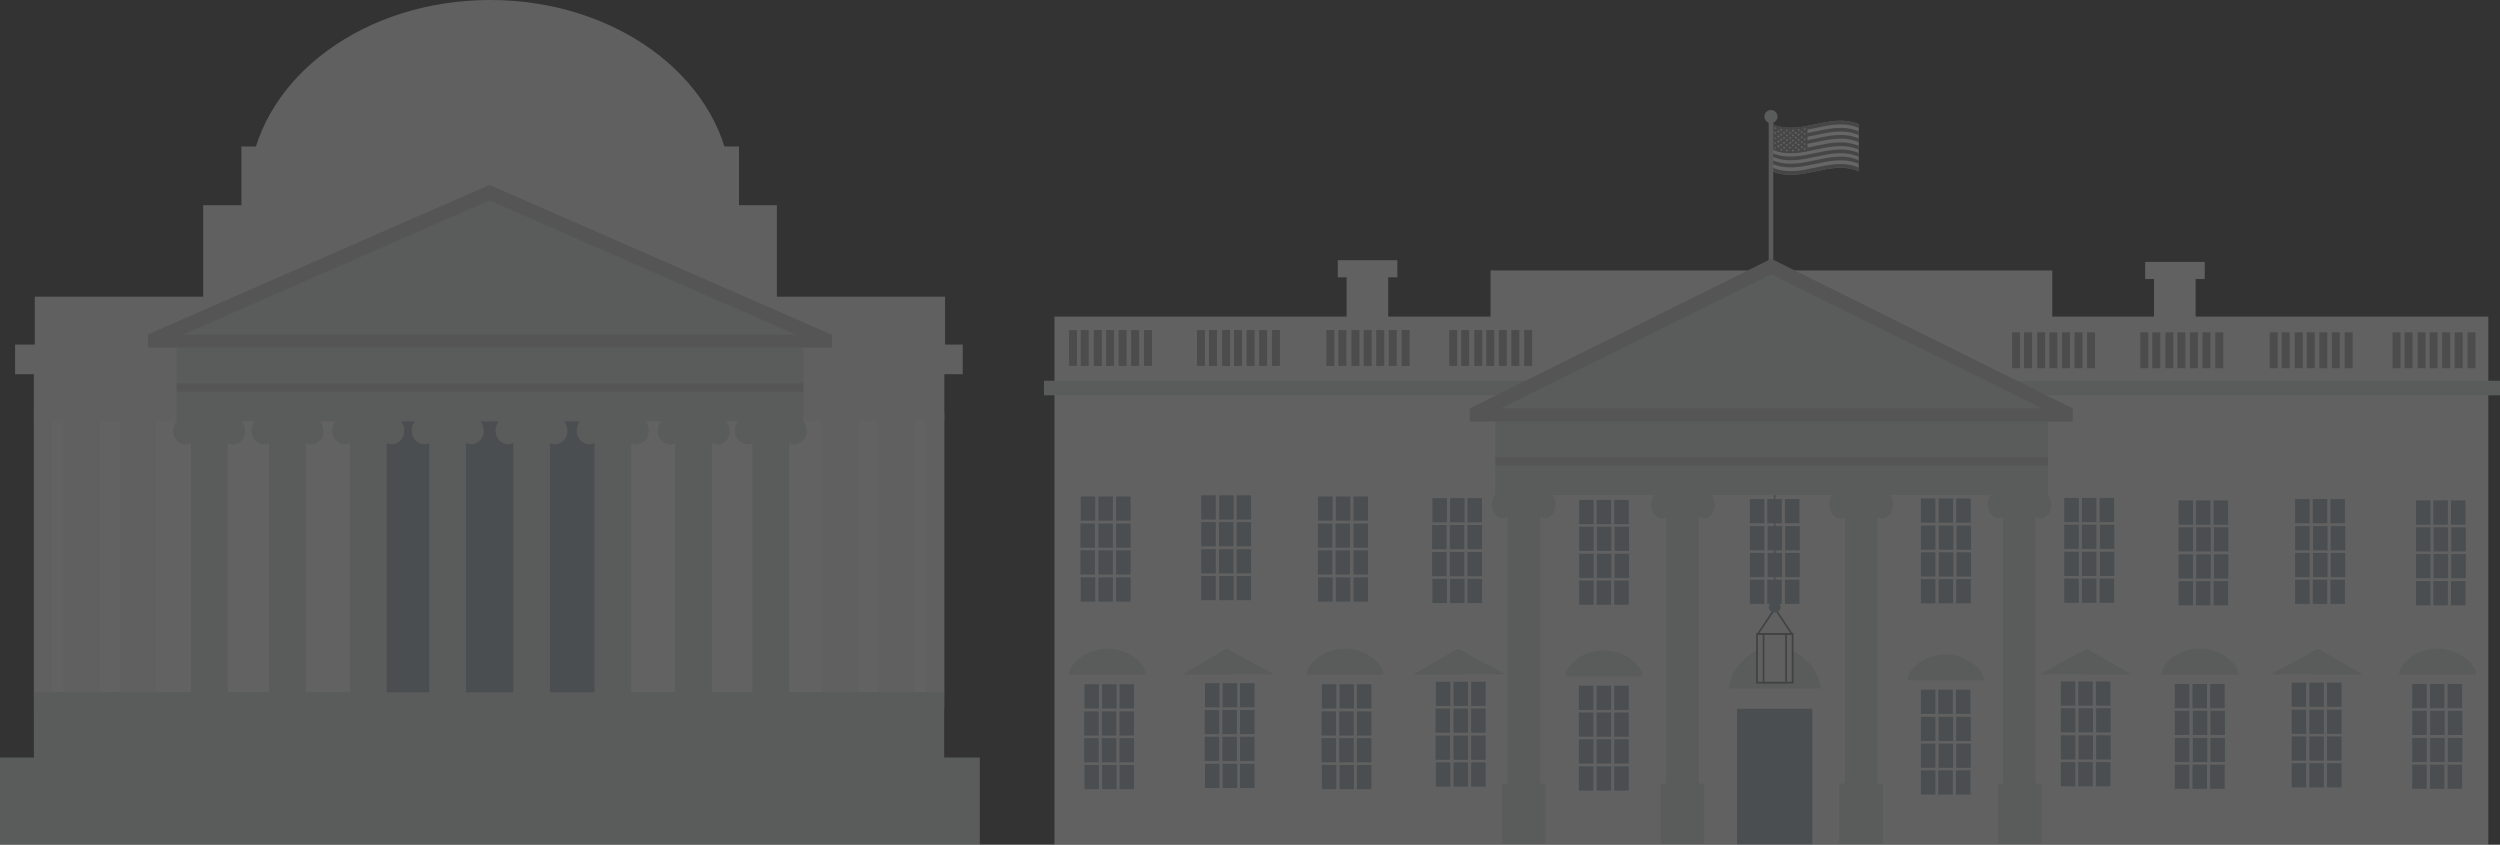 <?xml version="1.0" encoding="utf-8"?>
<!-- Generator: Adobe Illustrator 19.2.1, SVG Export Plug-In . SVG Version: 6.00 Build 0)  -->
<svg version="1.1" id="Layer_1" xmlns="http://www.w3.org/2000/svg" xmlns:xlink="http://www.w3.org/1999/xlink" x="0px" y="0px"
	 viewBox="0 0 877.2 296.4" style="enable-background:new 0 0 877.2 296.4;" xml:space="preserve">
<rect x="0" y="0" width="877.2" height="296.4" fill="#333333" stroke="none"/>
<style type="text/css">
	.st0{opacity:0.25;}
	.st1{fill:#F1F1F2;}
	.st2{fill:#8FA0AD;}
	.st3{fill:#E6E7E7;}
	.st4{fill:#D0D2D3;}
	.st5{fill:#BBBDBF;}
	.st6{fill:#EBECEC;}
	.st7{fill:#989898;}
	.st8{fill:#E6E7E7;stroke:#6D6E70;stroke-width:0.62;stroke-miterlimit:10;}
	.st9{fill:#E6E7E7;stroke:#6D6E70;stroke-width:0.58;stroke-miterlimit:10;}
	.st10{fill:#FFFFFF;}
	.st11{fill:#808080;}
</style>
<title>ART3background</title>
<g id="government_buildings" class="st0">
	<rect x="11.9" y="145" class="st1" width="319.4" height="103.8"/>
	<rect x="129.2" y="139.4" class="st2" width="85.8" height="106.6"/>
	<path class="st3" d="M172,0c-44,0-80,26.8-84.3,61.1h168.6C252,26.8,215.9,0,172,0z"/>
	<rect x="84.7" y="51.4" class="st3" width="174.6" height="21.6"/>
	<rect x="71.3" y="72" class="st3" width="201.3" height="33.2"/>
	<rect x="5.3" y="120.9" class="st3" width="332.5" height="10.4"/>
	<rect x="12.2" y="104.1" class="st3" width="319.4" height="19.6"/>
	<rect x="11.9" y="129.6" class="st3" width="319.4" height="18.2"/>
	<polygon class="st4" points="172,69 289.2,121 54.8,121 	"/>
	<rect x="67" y="126.5" class="st4" width="12.9" height="117.4"/>
	<rect x="94.4" y="126.5" class="st4" width="12.9" height="117.4"/>
	<rect x="122.8" y="126.5" class="st4" width="12.9" height="117.4"/>
	<rect x="150.6" y="126.5" class="st4" width="12.9" height="117.4"/>
	<rect x="180.1" y="126.5" class="st4" width="12.9" height="117.4"/>
	<rect x="208.6" y="126.5" class="st4" width="12.9" height="117.4"/>
	<rect x="236.9" y="126.5" class="st4" width="12.9" height="117.4"/>
	<rect x="264" y="126.5" class="st4" width="12.9" height="117.4"/>
	<path class="st4" d="M83.5,146.8v-0.4h-0.9c-0.6-0.1-1.2-0.1-1.8,0H66c-0.6-0.1-1.2-0.1-1.8,0h-0.9v0.3c-1.6,0.9-2.6,2.6-2.5,4.4
		c-0.2,2.5,1.8,4.7,4.3,4.9c0,0,0,0,0,0c2.3-0.1,4.1-1.9,4.3-4.1h8c0.2,2.3,2,4,4.3,4.1c2.5-0.2,4.5-2.3,4.3-4.9
		C86,149.3,85.1,147.7,83.5,146.8z"/>
	<path class="st4" d="M111,146.8v-0.4h-1c-0.6-0.1-1.2-0.1-1.8,0H93.5c-0.6-0.1-1.2-0.1-1.8,0h-0.9v0.3c-1.6,0.9-2.6,2.6-2.5,4.4
		c-0.2,2.5,1.8,4.7,4.3,4.9c0,0,0,0,0,0l0,0c2.3-0.1,4.1-1.9,4.3-4.1h8c0.2,2.3,2,4,4.3,4.1c2.5-0.1,4.5-2.3,4.3-4.8
		C113.5,149.4,112.6,147.7,111,146.8z"/>
	<path class="st4" d="M139.3,146.8v-0.4h-0.9c-0.6-0.1-1.2-0.1-1.8,0h-14.8c-0.6-0.1-1.2-0.1-1.8,0h-0.9v0.3
		c-1.6,0.9-2.6,2.6-2.5,4.4c-0.1,2.5,1.8,4.7,4.3,4.8c2.3-0.1,4.1-1.9,4.3-4.1h8c0.2,2.3,2,4,4.3,4.1c2.5-0.1,4.5-2.3,4.3-4.8
		C141.9,149.3,140.9,147.6,139.3,146.8z"/>
	<path class="st4" d="M167.2,146.8v-0.4h-0.9c-0.6-0.1-1.2-0.1-1.8,0h-14.8c-0.6-0.1-1.2-0.1-1.8,0H147v0.3
		c-1.6,0.9-2.6,2.6-2.5,4.4c-0.1,2.5,1.8,4.7,4.3,4.8c2.3-0.1,4.1-1.9,4.3-4.1h8c0.2,2.3,2,4,4.3,4.1c2.5-0.1,4.5-2.3,4.3-4.8
		C169.7,149.3,168.8,147.6,167.2,146.8z"/>
	<path class="st4" d="M196.6,146.8v-0.4h-0.9c-0.6-0.1-1.2-0.1-1.8,0h-14.8c-0.6-0.1-1.2-0.1-1.8,0h-0.9v0.3
		c-1.6,0.9-2.6,2.6-2.5,4.4c-0.1,2.5,1.8,4.7,4.3,4.8c2.3-0.1,4.1-1.9,4.3-4.1h8c0.2,2.3,2,4,4.3,4.1c2.5-0.1,4.5-2.3,4.3-4.8
		C199.1,149.3,198.2,147.7,196.6,146.8z"/>
	<path class="st4" d="M225.1,146.8v-0.4h-0.9c-0.6-0.1-1.2-0.1-1.8,0h-14.8c-0.6-0.1-1.2-0.1-1.8,0h-0.9v0.3
		c-1.6,0.9-2.6,2.6-2.5,4.4c-0.1,2.5,1.8,4.7,4.3,4.8c2.3-0.1,4.1-1.9,4.3-4.1h8c0.2,2.3,2,4.1,4.3,4.2c2.5-0.1,4.5-2.3,4.3-4.8
		C227.7,149.4,226.7,147.7,225.1,146.8z"/>
	<path class="st4" d="M253.5,146.8v-0.4h-0.9c-0.6-0.1-1.2-0.1-1.8,0H236c-0.6-0.1-1.2-0.1-1.8,0h-0.9v0.3c-1.6,0.9-2.6,2.6-2.5,4.4
		c-0.2,2.5,1.8,4.7,4.3,4.9c2.3-0.1,4.1-1.9,4.3-4.1h8c0.2,2.3,2,4,4.3,4.1c2.5-0.1,4.5-2.3,4.3-4.8
		C256,149.4,255.1,147.7,253.5,146.8z"/>
	<path class="st4" d="M280.6,146.8v-0.4h-0.9c-0.6-0.1-1.2-0.1-1.8,0h-14.8c-0.6-0.1-1.2-0.1-1.8,0h-0.9v0.3
		c-1.6,0.9-2.6,2.6-2.5,4.4c-0.1,2.5,1.8,4.7,4.3,4.8c2.3-0.1,4.1-1.9,4.3-4.1h8c0.2,2.3,2,4,4.3,4.1c2.5-0.1,4.5-2.3,4.3-4.8
		C283.1,149.3,282.2,147.7,280.6,146.8z"/>
	<rect x="62" y="120.6" class="st4" width="219.9" height="27.2"/>
	<rect x="41.9" y="126.5" class="st3" width="12.9" height="117.4"/>
	<rect x="22.2" y="126.5" class="st3" width="12.9" height="117.4"/>
	<rect x="11.9" y="126.5" class="st3" width="6.4" height="117.4"/>
	<rect x="288.4" y="126.5" class="st3" width="12.9" height="117.4"/>
	<rect x="308" y="126.5" class="st3" width="12.9" height="117.4"/>
	<rect x="324.8" y="126.5" class="st3" width="6.5" height="117.4"/>
	<rect x="11.9" y="242.9" class="st4" width="319.4" height="24"/>
	<rect y="265.8" class="st4" width="343.8" height="30.6"/>
	<rect x="62" y="134.5" class="st5" width="219.9" height="2.9"/>
	<rect x="47.5" y="90.9" transform="matrix(0.916 -0.401 0.401 0.916 -27.948 53.071)" class="st5" width="131" height="5"/>
	<rect x="228.4" y="28" transform="matrix(0.401 -0.916 0.916 0.401 52.793 267.571)" class="st5" width="5" height="131"/>
	<rect x="51.9" y="117.4" class="st5" width="240" height="4.6"/>
	<rect x="523" y="94.9" class="st6" width="197.1" height="30.3"/>
	<rect x="755.8" y="96.1" class="st6" width="14.6" height="25"/>
	<rect x="752.7" y="91.9" class="st6" width="20.9" height="6"/>
	<rect x="472.5" y="95.5" class="st6" width="14.6" height="25"/>
	<rect x="469.4" y="91.3" class="st6" width="20.9" height="6"/>
	<rect x="370" y="111.1" class="st6" width="503.1" height="185.3"/>
	<rect x="529" y="171.5" class="st4" width="11.4" height="119.2"/>
	<rect x="584.7" y="171.5" class="st4" width="11.4" height="119.2"/>
	<rect x="647.4" y="171.5" class="st4" width="11.4" height="119.2"/>
	<rect x="702.8" y="171.5" class="st4" width="11.4" height="119.2"/>
	<path class="st4" d="M543.6,172.7v-0.3h-0.8c-0.5-0.1-1-0.1-1.6,0h-13.1c-0.5-0.1-1-0.1-1.6,0h-0.8v0.3c-1.5,1-2.3,2.6-2.2,4.4
		c0,2.7,1.7,4.8,3.8,4.8c1.9,0,3.5-1.8,3.8-4.1h7.1c0.3,2.3,1.8,4.1,3.8,4.1c2.1,0,3.8-2.2,3.8-4.8
		C545.9,175.4,545.1,173.7,543.6,172.7z"/>
	<path class="st4" d="M599.3,172.7v-0.3h-0.8c-0.5-0.1-1-0.1-1.5,0h-13.1c-0.5-0.1-1-0.1-1.5,0h-0.8v0.3c-1.5,1-2.3,2.6-2.2,4.4
		c0,2.7,1.7,4.8,3.8,4.8c1.9,0,3.5-1.8,3.8-4.1h7.1c0.3,2.3,1.9,4.1,3.8,4.1c2.1,0,3.8-2.2,3.8-4.8
		C601.6,175.4,600.8,173.7,599.3,172.7z"/>
	<path class="st4" d="M662,172.7v-0.3h-0.8c-0.5-0.1-1-0.1-1.6,0h-13.1c-0.5-0.1-1-0.1-1.6,0h-0.8v0.3c-1.5,1-2.3,2.6-2.2,4.4
		c0,2.7,1.7,4.8,3.8,4.8c1.9,0,3.5-1.8,3.8-4.1h7.1c0.3,2.3,1.8,4.1,3.8,4.1c2.1,0,3.8-2.2,3.8-4.8
		C664.3,175.4,663.5,173.7,662,172.7z"/>
	<path class="st4" d="M717.4,172.7v-0.3h-0.8c-0.5-0.1-1-0.1-1.5,0h-13.1c-0.5-0.1-1-0.1-1.5,0h-0.8v0.3c-1.5,1-2.3,2.6-2.2,4.4
		c0,2.7,1.7,4.8,3.8,4.8c1.9,0,3.5-1.8,3.8-4.1h7.1c0.3,2.3,1.8,4.1,3.8,4.1c2.1,0,3.8-2.2,3.8-4.8
		C719.7,175.4,718.9,173.7,717.4,172.7z"/>
	<rect x="527" y="274.9" class="st4" width="15.3" height="21.5"/>
	<rect x="582.7" y="274.9" class="st4" width="15.3" height="21.5"/>
	<rect x="645.4" y="274.9" class="st4" width="15.3" height="21.5"/>
	<rect x="701.1" y="274.9" class="st4" width="15.3" height="21.5"/>
	<rect x="375.1" y="115.8" class="st7" width="2.8" height="12.6"/>
	<rect x="379.2" y="115.8" class="st7" width="2.8" height="12.6"/>
	<rect x="383.8" y="115.8" class="st7" width="2.8" height="12.6"/>
	<rect x="388.1" y="115.8" class="st7" width="2.8" height="12.6"/>
	<rect x="392.5" y="115.8" class="st7" width="2.8" height="12.6"/>
	<rect x="396.9" y="115.8" class="st7" width="2.8" height="12.6"/>
	<rect x="401.4" y="115.8" class="st7" width="2.8" height="12.6"/>
	<rect x="420" y="115.8" class="st7" width="2.8" height="12.6"/>
	<rect x="424.2" y="115.8" class="st7" width="2.8" height="12.6"/>
	<rect x="428.8" y="115.8" class="st7" width="2.8" height="12.6"/>
	<rect x="433" y="115.8" class="st7" width="2.8" height="12.6"/>
	<rect x="437.4" y="115.8" class="st7" width="2.8" height="12.6"/>
	<rect x="441.8" y="115.8" class="st7" width="2.8" height="12.6"/>
	<rect x="446.3" y="115.8" class="st7" width="2.8" height="12.6"/>
	<rect x="465.4" y="115.8" class="st7" width="2.8" height="12.6"/>
	<rect x="469.6" y="115.8" class="st7" width="2.8" height="12.6"/>
	<rect x="474.2" y="115.8" class="st7" width="2.8" height="12.6"/>
	<rect x="478.5" y="115.8" class="st7" width="2.8" height="12.6"/>
	<rect x="482.9" y="115.8" class="st7" width="2.8" height="12.6"/>
	<rect x="487.3" y="115.8" class="st7" width="2.8" height="12.6"/>
	<rect x="491.8" y="115.8" class="st7" width="2.8" height="12.6"/>
	<rect x="508.5" y="115.8" class="st7" width="2.8" height="12.6"/>
	<rect x="512.7" y="115.8" class="st7" width="2.8" height="12.6"/>
	<rect x="517.3" y="115.8" class="st7" width="2.8" height="12.6"/>
	<rect x="521.5" y="115.8" class="st7" width="2.8" height="12.6"/>
	<rect x="525.9" y="115.8" class="st7" width="2.8" height="12.6"/>
	<rect x="530.3" y="115.8" class="st7" width="2.8" height="12.6"/>
	<rect x="534.8" y="115.8" class="st7" width="2.8" height="12.6"/>
	<rect x="706" y="116.6" class="st7" width="2.8" height="12.6"/>
	<rect x="710.2" y="116.6" class="st7" width="2.8" height="12.6"/>
	<rect x="714.8" y="116.6" class="st7" width="2.8" height="12.6"/>
	<rect x="719.1" y="116.6" class="st7" width="2.8" height="12.6"/>
	<rect x="723.5" y="116.6" class="st7" width="2.8" height="12.6"/>
	<rect x="727.9" y="116.6" class="st7" width="2.8" height="12.6"/>
	<rect x="732.3" y="116.6" class="st7" width="2.8" height="12.6"/>
	<rect x="751" y="116.6" class="st7" width="2.8" height="12.6"/>
	<rect x="755.2" y="116.6" class="st7" width="2.8" height="12.6"/>
	<rect x="759.8" y="116.6" class="st7" width="2.8" height="12.6"/>
	<rect x="764" y="116.6" class="st7" width="2.8" height="12.6"/>
	<rect x="768.4" y="116.6" class="st7" width="2.8" height="12.6"/>
	<rect x="772.8" y="116.6" class="st7" width="2.8" height="12.6"/>
	<rect x="777.3" y="116.6" class="st7" width="2.8" height="12.6"/>
	<rect x="796.4" y="116.6" class="st7" width="2.8" height="12.6"/>
	<rect x="800.6" y="116.6" class="st7" width="2.8" height="12.6"/>
	<rect x="805.2" y="116.6" class="st7" width="2.8" height="12.6"/>
	<rect x="809.4" y="116.6" class="st7" width="2.8" height="12.6"/>
	<rect x="813.8" y="116.6" class="st7" width="2.8" height="12.6"/>
	<rect x="818.2" y="116.6" class="st7" width="2.8" height="12.6"/>
	<rect x="822.7" y="116.6" class="st7" width="2.8" height="12.6"/>
	<rect x="839.5" y="116.6" class="st7" width="2.8" height="12.6"/>
	<rect x="843.7" y="116.6" class="st7" width="2.8" height="12.6"/>
	<rect x="848.3" y="116.6" class="st7" width="2.8" height="12.6"/>
	<rect x="852.5" y="116.6" class="st7" width="2.8" height="12.6"/>
	<rect x="856.9" y="116.6" class="st7" width="2.8" height="12.6"/>
	<rect x="861.3" y="116.6" class="st7" width="2.8" height="12.6"/>
	<rect x="865.8" y="116.6" class="st7" width="2.8" height="12.6"/>
	<rect x="609.5" y="248.7" class="st2" width="26.4" height="47.7"/>
	<path class="st4" d="M622.7,226.8c-8.9,0-16,8.7-16,14.8h32.1C638.8,235.5,631.5,226.8,622.7,226.8z"/>
	<rect x="686.4" y="174.9" class="st2" width="5.1" height="8.5"/>
	<rect x="680.2" y="174.9" class="st2" width="5.1" height="8.5"/>
	<rect x="674" y="174.9" class="st2" width="5.1" height="8.5"/>
	<rect x="686.5" y="184.4" class="st2" width="5.1" height="8.5"/>
	<rect x="680.3" y="184.4" class="st2" width="5.1" height="8.5"/>
	<rect x="674" y="184.4" class="st2" width="5.1" height="8.5"/>
	<rect x="686.5" y="193.8" class="st2" width="5.1" height="8.5"/>
	<rect x="680.3" y="193.8" class="st2" width="5.1" height="8.5"/>
	<rect x="674" y="193.8" class="st2" width="5.1" height="8.5"/>
	<rect x="686.4" y="203.2" class="st2" width="5.1" height="8.5"/>
	<rect x="680.2" y="203.2" class="st2" width="5.1" height="8.5"/>
	<rect x="674" y="203.2" class="st2" width="5.1" height="8.5"/>
	<rect x="626.3" y="175.1" class="st2" width="5.1" height="8.5"/>
	<rect x="620.1" y="175.1" class="st2" width="5.1" height="8.5"/>
	<rect x="614" y="175.1" class="st2" width="5.1" height="8.5"/>
	<rect x="626.4" y="184.6" class="st2" width="5.1" height="8.5"/>
	<rect x="620.2" y="184.6" class="st2" width="5.1" height="8.5"/>
	<rect x="614" y="184.6" class="st2" width="5.1" height="8.5"/>
	<rect x="626.4" y="194" class="st2" width="5.1" height="8.5"/>
	<rect x="620.2" y="194" class="st2" width="5.1" height="8.5"/>
	<rect x="614" y="194" class="st2" width="5.1" height="8.5"/>
	<rect x="626.3" y="203.4" class="st2" width="5.1" height="8.5"/>
	<rect x="620.1" y="203.4" class="st2" width="5.1" height="8.5"/>
	<rect x="614" y="203.4" class="st2" width="5.1" height="8.5"/>
	<rect x="566.4" y="175.4" class="st2" width="5.1" height="8.5"/>
	<rect x="560.2" y="175.4" class="st2" width="5.1" height="8.5"/>
	<rect x="554.1" y="175.4" class="st2" width="5.1" height="8.5"/>
	<rect x="566.5" y="184.8" class="st2" width="5.1" height="8.5"/>
	<rect x="560.3" y="184.8" class="st2" width="5.1" height="8.5"/>
	<rect x="554.1" y="184.8" class="st2" width="5.1" height="8.5"/>
	<rect x="566.5" y="194.3" class="st2" width="5.1" height="8.5"/>
	<rect x="560.3" y="194.3" class="st2" width="5.1" height="8.5"/>
	<rect x="554.1" y="194.3" class="st2" width="5.1" height="8.5"/>
	<rect x="566.4" y="203.7" class="st2" width="5.1" height="8.5"/>
	<rect x="560.2" y="203.7" class="st2" width="5.1" height="8.5"/>
	<rect x="554.1" y="203.7" class="st2" width="5.1" height="8.5"/>
	<rect x="566.4" y="240.6" class="st2" width="5.1" height="8.5"/>
	<rect x="560.2" y="240.6" class="st2" width="5.1" height="8.5"/>
	<rect x="554" y="240.6" class="st2" width="5.1" height="8.5"/>
	<rect x="566.4" y="250" class="st2" width="5.1" height="8.5"/>
	<rect x="560.2" y="250" class="st2" width="5.1" height="8.5"/>
	<rect x="554" y="250" class="st2" width="5.1" height="8.5"/>
	<rect x="566.4" y="259.4" class="st2" width="5.1" height="8.5"/>
	<rect x="560.2" y="259.4" class="st2" width="5.1" height="8.5"/>
	<rect x="554" y="259.4" class="st2" width="5.1" height="8.5"/>
	<rect x="566.4" y="268.9" class="st2" width="5.1" height="8.5"/>
	<rect x="560.2" y="268.9" class="st2" width="5.1" height="8.5"/>
	<rect x="554" y="268.9" class="st2" width="5.1" height="8.5"/>
	<rect x="686.3" y="242" class="st2" width="5.1" height="8.5"/>
	<rect x="680.1" y="242" class="st2" width="5.1" height="8.5"/>
	<rect x="674" y="242" class="st2" width="5.1" height="8.5"/>
	<rect x="686.4" y="251.5" class="st2" width="5.1" height="8.5"/>
	<rect x="680.2" y="251.5" class="st2" width="5.1" height="8.5"/>
	<rect x="674" y="251.5" class="st2" width="5.1" height="8.5"/>
	<rect x="686.4" y="260.9" class="st2" width="5.1" height="8.5"/>
	<rect x="680.2" y="260.9" class="st2" width="5.1" height="8.5"/>
	<rect x="674" y="260.9" class="st2" width="5.1" height="8.5"/>
	<rect x="686.3" y="270.3" class="st2" width="5.1" height="8.5"/>
	<rect x="680.1" y="270.3" class="st2" width="5.1" height="8.5"/>
	<rect x="674" y="270.3" class="st2" width="5.1" height="8.5"/>
	<rect x="616.5" y="222.4" class="st8" width="12.5" height="17.1"/>
	<rect x="618.8" y="222.4" class="st9" width="7.9" height="17.1"/>
	<polygon class="st9" points="628.7,222.4 616.8,222.4 622.8,213.5 	"/>
	<ellipse class="st2" cx="622.7" cy="213.1" rx="2.1" ry="1.8"/>
	<rect x="622.4" y="171.5" class="st2" width="0.6" height="39.8"/>
	<path class="st10" d="M652.2,60.1c-10.1-4.3-20.2,4.3-30.3,0V43.6c10.1,4.3,20.2-4.3,30.3,0V60.1L652.2,60.1L652.2,60.1z"/>
	<path class="st11" d="M652.2,44.9c-10.1-4.3-20.2,4.3-30.3,0v-1.3c10.1,4.3,20.2-4.3,30.3,0C652.2,43.6,652.2,44.9,652.2,44.9z"/>
	<path class="st11" d="M652.2,47.4c-10.1-4.3-20.2,4.3-30.3,0v-1.3c10.1,4.3,20.2-4.3,30.3,0V47.4z"/>
	<path class="st11" d="M652.2,49.9c-10.1-4.3-20.2,4.3-30.3,0v-1.3c10.1,4.3,20.2-4.3,30.3,0V49.9z"/>
	<path class="st11" d="M652.2,52.5c-10.1-4.3-20.2,4.3-30.3,0v-1.3c10.1,4.3,20.2-4.3,30.3,0V52.5z"/>
	<path class="st11" d="M652.2,55c-10.1-4.3-20.2,4.3-30.3,0v-1.3c10.1,4.3,20.2-4.3,30.3,0V55z"/>
	<path class="st11" d="M652.2,57.5c-10.1-4.3-20.2,4.3-30.3,0v-1.3c10.1,4.3,20.2-4.3,30.3,0V57.5z"/>
	<path class="st11" d="M652.2,60.1c-10.1-4.3-20.2,4.3-30.3,0v-1.3c10.1,4.3,20.2-4.3,30.3,0C652.2,58.8,652.2,60.1,652.2,60.1z"/>
	<path class="st11" d="M621.9,43.6c4.1,1.7,8.2,1.4,12.3,0.6V53c-4.1,0.8-8.2,1.2-12.3-0.6V43.6z"/>
	<path class="st10" d="M628.6,50l-0.3,0.2l0.1,0.3l-0.3-0.2l-0.3,0.2l0.1-0.4l-0.3-0.2h0.4l0.1-0.3l0.1,0.3H628.6z"/>
	<path class="st10" d="M627.5,50.8l-0.3,0.2l0.1,0.3l-0.3-0.2l-0.3,0.2c0-0.1,0.1-0.2,0.1-0.3l-0.3-0.3h0.4l0.1-0.3l0.1,0.3
		L627.5,50.8z"/>
	<path class="st10" d="M629.6,50.8l-0.3,0.3l0.1,0.3l-0.3-0.2l-0.3,0.2c0-0.1,0.1-0.2,0.1-0.4l-0.3-0.2h0.4c0-0.1,0.1-0.2,0.1-0.3
		l0.1,0.3L629.6,50.8z"/>
	<path class="st10" d="M629.6,49.1l-0.3,0.3l0.1,0.3l-0.3-0.2l-0.3,0.2c0-0.1,0.1-0.2,0.1-0.4l-0.3-0.2h0.4l0.1-0.3l0.1,0.3
		L629.6,49.1z"/>
	<path class="st10" d="M628.6,48.3l-0.3,0.2l0.1,0.3l-0.3-0.2l-0.3,0.2l0.1-0.4l-0.3-0.2h0.4l0.1-0.3l0.1,0.3
		C628.2,48.3,628.6,48.3,628.6,48.3z"/>
	<path class="st10" d="M631.6,48.9l-0.3,0.3l0.1,0.3l-0.3-0.2l-0.3,0.2c0-0.1,0.1-0.3,0.1-0.4l-0.3-0.2h0.4l0.1-0.3l0.1,0.4
		L631.6,48.9z"/>
	<path class="st10" d="M630.6,48.1l-0.3,0.3l0.1,0.3l-0.3-0.2l-0.3,0.2c0-0.1,0.1-0.2,0.1-0.4l-0.3-0.2h0.4l0.1-0.3l0.1,0.3
		L630.6,48.1z"/>
	<path class="st10" d="M630.6,46.4l-0.3,0.3l0.1,0.4l-0.3-0.2l-0.3,0.2c0-0.1,0.1-0.3,0.1-0.4l-0.3-0.2h0.4l0.1-0.3l0.1,0.3
		L630.6,46.4z"/>
	<path class="st10" d="M629.6,47.3l-0.3,0.3l0.1,0.3l-0.3-0.2l-0.3,0.2c0-0.1,0.1-0.2,0.1-0.4l-0.3-0.2h0.4c0-0.1,0.1-0.2,0.1-0.3
		l0.1,0.3L629.6,47.3z"/>
	<path class="st10" d="M629.6,45.6l-0.3,0.3l0.1,0.3l-0.3-0.2l-0.3,0.2c0-0.1,0.1-0.2,0.1-0.4l-0.3-0.2h0.4l0.1-0.3l0.1,0.3
		L629.6,45.6z"/>
	<path class="st10" d="M628.6,46.5l-0.3,0.2l0.1,0.3l-0.3-0.2l-0.3,0.2l0.1-0.4l-0.3-0.2h0.4l0.1-0.3l0.1,0.3
		C628.2,46.5,628.6,46.5,628.6,46.5z"/>
	<path class="st10" d="M627.5,45.6l-0.3,0.2l0.1,0.3L627,46l-0.3,0.2c0-0.1,0.1-0.2,0.1-0.3l-0.3-0.3h0.4l0.1-0.3l0.1,0.3H627.5z"/>
	<path class="st10" d="M623.4,44.9l-0.3,0.1l0.1,0.4l-0.3-0.3l-0.3,0.1c0-0.1,0.1-0.2,0.1-0.3l-0.3-0.3l0.2,0.1l0.2,0.1l0.1-0.3
		l0.1,0.4L623.4,44.9z"/>
	<path class="st10" d="M625.5,45.4l-0.3,0.2l0.1,0.4l-0.3-0.3l-0.3,0.2c0-0.1,0.1-0.2,0.1-0.3l-0.3-0.3h0.4l0.1-0.3l0.1,0.4
		L625.5,45.4z"/>
	<path class="st10" d="M626.5,46.4l-0.3,0.2l0.1,0.4l-0.3-0.3l-0.3,0.2c0-0.1,0.1-0.2,0.1-0.3l-0.3-0.3h0.4l0.1-0.3l0.1,0.3
		L626.5,46.4z"/>
	<path class="st10" d="M624.5,46.1l-0.3,0.2l0.1,0.4l-0.3-0.3l-0.3,0.1c0-0.1,0.1-0.2,0.1-0.3l-0.3-0.3h0.2h0.2l0.1-0.3l0.1,0.5
		L624.5,46.1z"/>
	<path class="st10" d="M623.4,46.7l-0.3,0.1l0.1,0.4l-0.3-0.3l-0.3,0.1c0-0.1,0.1-0.2,0.1-0.3l-0.3-0.3h0.2l0.2,0.1l0.1-0.3l0.1,0.4
		L623.4,46.7z"/>
	<path class="st10" d="M625.5,47.2l-0.3,0.2l0.1,0.4l-0.3-0.3l-0.3,0.2l0.1-0.3l-0.3-0.3h0.4l0.1-0.3l0.1,0.3L625.5,47.2z"/>
	<path class="st10" d="M624.5,47.8l-0.3,0.2l0.1,0.4l-0.3-0.3l-0.3,0.1c0-0.1,0.1-0.2,0.1-0.3l-0.3-0.3h0.2h0.2l0.1-0.3l0.1,0.4
		L624.5,47.8z"/>
	<path class="st10" d="M623.4,48.4l-0.3,0.1l0.1,0.4l-0.3-0.3l-0.3,0.1c0-0.1,0.1-0.2,0.1-0.3l-0.3-0.3l0.2,0.1l0.2,0.1l0.1-0.3
		l0.1,0.4L623.4,48.4z"/>
	<path class="st10" d="M625.5,48.9l-0.3,0.2l0.1,0.4l-0.3-0.3l-0.3,0.2c0-0.1,0-0.2,0.1-0.3l-0.3-0.3h0.4l0.1-0.3l0.1,0.4
		L625.5,48.9z"/>
	<path class="st10" d="M624.5,49.6l-0.3,0.2l0.1,0.4l-0.3-0.3l-0.3,0.1c0-0.1,0.1-0.2,0.1-0.3l-0.3-0.3h0.2h0.2
		c0-0.1,0.1-0.2,0.1-0.3l0.1,0.4L624.5,49.6z"/>
	<path class="st10" d="M623.4,50.2l-0.3,0.1l0.1,0.4l-0.3-0.3l-0.3,0.1l0.1-0.3l-0.3-0.3l0.2,0.1l0.2,0.1l0.1-0.3l0.1,0.4
		L623.4,50.2z"/>
	<path class="st10" d="M625.5,50.7l-0.3,0.2l0.1,0.4l-0.3-0.3l-0.3,0.2l0.1-0.3l-0.3-0.3h0.4l0.1-0.3l0.1,0.4L625.5,50.7z"/>
	<path class="st10" d="M624.5,51.3l-0.3,0.2l0.1,0.4l-0.3-0.3l-0.3,0.1c0-0.1,0.1-0.2,0.1-0.3l-0.3-0.4h0.2h0.2l0.1-0.3l0.1,0.4
		L624.5,51.3z"/>
	<path class="st10" d="M623.4,51.9l-0.3,0.1l0.1,0.4l-0.3-0.3l-0.3,0.1l0.1-0.3l-0.3-0.3l0.2,0.1l0.2,0.1l0.1-0.3l0.1,0.4
		L623.4,51.9z"/>
	<path class="st10" d="M625.5,52.4l-0.3,0.2l0.1,0.4l-0.3-0.3l-0.3,0.2c0-0.1,0.1-0.2,0.1-0.3l-0.3-0.3h0.4l0.1-0.3l0.1,0.4
		L625.5,52.4z"/>
	<path class="st10" d="M628.5,51.7l-0.3,0.2l0.1,0.3l-0.3-0.2l-0.3,0.2c0-0.1,0.1-0.2,0.1-0.4l-0.3-0.2h0.4l0.1-0.3l0.1,0.3
		L628.5,51.7L628.5,51.7z"/>
	<path class="st10" d="M627.5,52.6l-0.3,0.2l0.1,0.3L627,53l-0.3,0.2l0.1-0.3l-0.3-0.3h0.4l0.1-0.3l0.1,0.3H627.5z"/>
	<path class="st10" d="M629.6,52.6l-0.3,0.3l0.1,0.3l-0.3-0.2l-0.3,0.2c0-0.1,0.1-0.2,0.1-0.4l-0.3-0.2h0.4l0.1-0.3l0.1,0.3
		L629.6,52.6z"/>
	<path class="st10" d="M632.7,51.4l-0.3,0.3l0.1,0.3l-0.3-0.2l-0.3,0.3l0.1-0.4l-0.3-0.2h0.4l0.1-0.3l0.1,0.2L632.7,51.4L632.7,51.4
		z"/>
	<path class="st10" d="M631.6,52.4l-0.3,0.3l0.1,0.3l-0.3-0.2l-0.3,0.2c0-0.1,0-0.3,0.1-0.4l-0.3-0.2h0.4l0.1-0.3l0.1,0.3
		L631.6,52.4z"/>
	<path class="st10" d="M633.7,52l-0.3,0.3l0.1,0.3l-0.3-0.2l-0.3,0.3c0-0.1,0.1-0.3,0.1-0.4l-0.3-0.2h0.4l0.1-0.4l0.1,0.3L633.7,52z
		"/>
	<path class="st10" d="M632.7,49.6l-0.3,0.3l0.1,0.3l-0.3-0.2l-0.3,0.3l0.1-0.4l-0.3-0.2h0.4l0.1-0.3l0.1,0.3L632.7,49.6z"/>
	<path class="st10" d="M631.6,50.6l-0.3,0.3l0.1,0.3l-0.3-0.2l-0.3,0.2c0-0.1,0-0.3,0.1-0.4l-0.3-0.2h0.4l0.1-0.3l0.1,0.3
		L631.6,50.6z"/>
	<path class="st10" d="M633.7,50.3l-0.3,0.3l0.1,0.3l-0.3-0.2l-0.3,0.3c0-0.1,0.1-0.3,0.1-0.4l-0.3-0.2h0.4l0.1-0.3l0.1,0.3
		L633.7,50.3z"/>
	<path class="st10" d="M632.7,46.1l-0.3,0.3l0.1,0.3l-0.3-0.2l-0.3,0.3l0.1-0.4l-0.3-0.2h0.4l0.1-0.3l0.1,0.3L632.7,46.1z"/>
	<path class="st10" d="M631.6,47.1l-0.3,0.3l0.1,0.3l-0.3-0.2l-0.3,0.2c0-0.1,0-0.3,0.1-0.4l-0.3-0.2h0.4l0.1-0.3l0.1,0.3
		L631.6,47.1z"/>
	<path class="st10" d="M633.7,46.8l-0.3,0.3l0.1,0.3l-0.3-0.2l-0.3,0.3c0-0.1,0.1-0.3,0.1-0.4l-0.3-0.2h0.4l0.1-0.3l0.1,0.3
		L633.7,46.8z"/>
	<path class="st10" d="M627.5,49.1l-0.3,0.2l0.1,0.3l-0.3-0.2l-0.3,0.2l0.1-0.3l-0.3-0.3h0.4l0.1-0.3l0.2,0.3L627.5,49.1z"/>
	<path class="st10" d="M626.5,48.2l-0.3,0.2l0.1,0.4l-0.3-0.2l-0.3,0.2c0-0.1,0.1-0.2,0.1-0.3l-0.3-0.3h0.4l0.1-0.3l0.1,0.3
		L626.5,48.2z"/>
	<path class="st10" d="M633.7,48.6l-0.3,0.3l0.1,0.3l-0.3-0.2l-0.3,0.3c0-0.1,0.1-0.3,0.1-0.4l-0.3-0.2h0.4l0.1-0.3l0.1,0.3
		L633.7,48.6z"/>
	<path class="st10" d="M632.7,47.9l-0.3,0.3l0.1,0.3l-0.3-0.2l-0.3,0.3l0.1-0.4l-0.3-0.2h0.4l0.1-0.3l0.1,0.3L632.7,47.9z"/>
	<path class="st10" d="M630.6,49.9l-0.3,0.3l0.1,0.3l-0.3-0.2l-0.3,0.2c0-0.1,0.1-0.2,0.1-0.4l-0.3-0.2h0.4l0.1-0.3l0.1,0.3
		L630.6,49.9z"/>
	<path class="st10" d="M630.6,51.6l-0.3,0.3l0.1,0.3l-0.3-0.2l-0.3,0.2l0.1-0.4l-0.3-0.2h0.4l0.1-0.3l0.1,0.3L630.6,51.6z"/>
	<path class="st10" d="M626.5,49.9l-0.3,0.2l0.1,0.4l-0.3-0.2l-0.3,0.2c0-0.1,0.1-0.2,0.1-0.3l-0.3-0.3h0.4l0.1-0.3l0.1,0.3
		L626.5,49.9z"/>
	<path class="st10" d="M626.5,51.7l-0.3,0.2l0.1,0.4L626,52l-0.3,0.2c0-0.1,0.1-0.2,0.1-0.3l-0.3-0.3h0.4l0.1-0.3l0.1,0.3
		L626.5,51.7z"/>
	<path class="st10" d="M627.5,47.4l-0.3,0.2l0.1,0.4l-0.3-0.3l-0.3,0.2c0-0.1,0.1-0.2,0.1-0.3l-0.3-0.3h0.4L627,47l0.1,0.3
		L627.5,47.4z"/>
	<path class="st10" d="M631.7,45.4l-0.3,0.3l0.1,0.3l-0.3-0.2l-0.3,0.3c0-0.1,0.1-0.3,0.1-0.4l-0.3-0.2h0.4l0.1-0.3l0.1,0.3
		L631.7,45.4z"/>
	<path class="st10" d="M633.7,45l-0.3,0.3l0.1,0.3l-0.3-0.2l-0.3,0.3c0-0.1,0-0.2,0.1-0.3l-0.3-0.2h0.4c0-0.1,0.1-0.2,0.1-0.4
		l0.1,0.3L633.7,45z"/>
	<rect x="620.6" y="41.4" class="st4" width="1.6" height="51.3"/>
	<circle class="st4" cx="621.4" cy="40.9" r="2.3"/>
	<rect x="366.3" y="133.6" class="st4" width="510.9" height="5.1"/>
	<polygon class="st4" points="621.6,94.9 725,146.9 518.3,146.9 	"/>
	<rect x="524.7" y="146.5" class="st4" width="193.9" height="27.2"/>
	<rect x="524.7" y="160.4" class="st5" width="193.9" height="2.9"/>
	<polygon class="st5" points="623.3,95.4 517.5,147.8 515.7,143.3 621.5,90.8 	"/>
	<polygon class="st5" points="619.8,95.4 725.6,147.8 727.3,143.3 621.5,90.8 	"/>
	<rect x="515.7" y="143.3" class="st5" width="211.6" height="4.6"/>
	<rect x="379.2" y="174.2" class="st2" width="5.1" height="8.5"/>
	<rect x="385.4" y="174.2" class="st2" width="5.1" height="8.5"/>
	<rect x="391.6" y="174.2" class="st2" width="5.1" height="8.5"/>
	<rect x="379.1" y="183.7" class="st2" width="5.1" height="8.5"/>
	<rect x="385.4" y="183.7" class="st2" width="5.1" height="8.5"/>
	<rect x="391.6" y="183.7" class="st2" width="5.1" height="8.5"/>
	<rect x="379.1" y="193.1" class="st2" width="5.1" height="8.5"/>
	<rect x="385.4" y="193.1" class="st2" width="5.1" height="8.5"/>
	<rect x="391.6" y="193.1" class="st2" width="5.1" height="8.5"/>
	<rect x="379.2" y="202.6" class="st2" width="5.1" height="8.5"/>
	<rect x="385.4" y="202.6" class="st2" width="5.1" height="8.5"/>
	<rect x="391.6" y="202.6" class="st2" width="5.1" height="8.5"/>
	<rect x="421.5" y="173.8" class="st2" width="5.1" height="8.5"/>
	<rect x="427.8" y="173.8" class="st2" width="5.1" height="8.5"/>
	<rect x="433.9" y="173.8" class="st2" width="5.1" height="8.5"/>
	<rect x="421.5" y="183.2" class="st2" width="5.1" height="8.5"/>
	<rect x="427.7" y="183.2" class="st2" width="5.1" height="8.5"/>
	<rect x="433.9" y="183.2" class="st2" width="5.1" height="8.5"/>
	<rect x="421.5" y="192.7" class="st2" width="5.1" height="8.5"/>
	<rect x="427.7" y="192.7" class="st2" width="5.1" height="8.5"/>
	<rect x="433.9" y="192.7" class="st2" width="5.1" height="8.5"/>
	<rect x="421.5" y="202.1" class="st2" width="5.1" height="8.5"/>
	<rect x="427.8" y="202.1" class="st2" width="5.1" height="8.5"/>
	<rect x="433.9" y="202.1" class="st2" width="5.1" height="8.5"/>
	<rect x="462.5" y="174.2" class="st2" width="5.1" height="8.5"/>
	<rect x="468.7" y="174.2" class="st2" width="5.1" height="8.5"/>
	<rect x="474.9" y="174.2" class="st2" width="5.1" height="8.5"/>
	<rect x="462.4" y="183.7" class="st2" width="5.1" height="8.5"/>
	<rect x="468.6" y="183.7" class="st2" width="5.1" height="8.5"/>
	<rect x="474.9" y="183.7" class="st2" width="5.1" height="8.5"/>
	<rect x="462.4" y="193.1" class="st2" width="5.1" height="8.5"/>
	<rect x="468.6" y="193.1" class="st2" width="5.1" height="8.5"/>
	<rect x="474.9" y="193.1" class="st2" width="5.1" height="8.5"/>
	<rect x="462.5" y="202.6" class="st2" width="5.1" height="8.5"/>
	<rect x="468.7" y="202.6" class="st2" width="5.1" height="8.5"/>
	<rect x="474.9" y="202.6" class="st2" width="5.1" height="8.5"/>
	<rect x="502.6" y="174.8" class="st2" width="5.1" height="8.5"/>
	<rect x="508.8" y="174.8" class="st2" width="5.1" height="8.5"/>
	<rect x="514.9" y="174.8" class="st2" width="5.1" height="8.5"/>
	<rect x="502.5" y="184.2" class="st2" width="5.1" height="8.5"/>
	<rect x="508.7" y="184.2" class="st2" width="5.1" height="8.5"/>
	<rect x="514.9" y="184.2" class="st2" width="5.1" height="8.5"/>
	<rect x="502.5" y="193.7" class="st2" width="5.1" height="8.5"/>
	<rect x="508.7" y="193.7" class="st2" width="5.1" height="8.5"/>
	<rect x="514.9" y="193.7" class="st2" width="5.1" height="8.5"/>
	<rect x="502.6" y="203.1" class="st2" width="5.1" height="8.5"/>
	<rect x="508.8" y="203.1" class="st2" width="5.1" height="8.5"/>
	<rect x="514.9" y="203.1" class="st2" width="5.1" height="8.5"/>
	<rect x="380.5" y="240.1" class="st2" width="5.1" height="8.5"/>
	<rect x="386.7" y="240.1" class="st2" width="5.1" height="8.5"/>
	<rect x="392.8" y="240.1" class="st2" width="5.1" height="8.5"/>
	<rect x="380.4" y="249.6" class="st2" width="5.1" height="8.5"/>
	<rect x="386.6" y="249.6" class="st2" width="5.1" height="8.5"/>
	<rect x="392.8" y="249.6" class="st2" width="5.1" height="8.5"/>
	<rect x="380.4" y="259" class="st2" width="5.1" height="8.5"/>
	<rect x="386.6" y="259" class="st2" width="5.1" height="8.5"/>
	<rect x="392.8" y="259" class="st2" width="5.1" height="8.5"/>
	<rect x="380.5" y="268.4" class="st2" width="5.1" height="8.5"/>
	<rect x="386.7" y="268.4" class="st2" width="5.1" height="8.5"/>
	<rect x="392.8" y="268.4" class="st2" width="5.1" height="8.5"/>
	<rect x="422.8" y="239.7" class="st2" width="5.1" height="8.5"/>
	<rect x="429" y="239.7" class="st2" width="5.1" height="8.5"/>
	<rect x="435.1" y="239.7" class="st2" width="5.1" height="8.5"/>
	<rect x="422.7" y="249.1" class="st2" width="5.1" height="8.5"/>
	<rect x="428.9" y="249.1" class="st2" width="5.1" height="8.5"/>
	<rect x="435.1" y="249.1" class="st2" width="5.1" height="8.5"/>
	<rect x="422.7" y="258.5" class="st2" width="5.1" height="8.5"/>
	<rect x="428.9" y="258.5" class="st2" width="5.1" height="8.5"/>
	<rect x="435.1" y="258.5" class="st2" width="5.1" height="8.5"/>
	<rect x="422.8" y="268" class="st2" width="5.1" height="8.5"/>
	<rect x="429" y="268" class="st2" width="5.1" height="8.5"/>
	<rect x="435.1" y="268" class="st2" width="5.1" height="8.5"/>
	<rect x="463.8" y="240.1" class="st2" width="5.1" height="8.5"/>
	<rect x="470" y="240.1" class="st2" width="5.1" height="8.5"/>
	<rect x="476.1" y="240.1" class="st2" width="5.1" height="8.5"/>
	<rect x="463.7" y="249.6" class="st2" width="5.1" height="8.5"/>
	<rect x="469.9" y="249.6" class="st2" width="5.1" height="8.5"/>
	<rect x="476.1" y="249.6" class="st2" width="5.1" height="8.5"/>
	<rect x="463.7" y="259" class="st2" width="5.1" height="8.5"/>
	<rect x="469.9" y="259" class="st2" width="5.1" height="8.5"/>
	<rect x="476.1" y="259" class="st2" width="5.1" height="8.5"/>
	<rect x="463.8" y="268.4" class="st2" width="5.1" height="8.5"/>
	<rect x="470" y="268.4" class="st2" width="5.1" height="8.5"/>
	<rect x="476.1" y="268.4" class="st2" width="5.1" height="8.5"/>
	<rect x="503.8" y="239.2" class="st2" width="5.1" height="8.5"/>
	<rect x="510" y="239.2" class="st2" width="5.1" height="8.5"/>
	<rect x="516.2" y="239.2" class="st2" width="5.1" height="8.5"/>
	<rect x="503.7" y="248.6" class="st2" width="5.1" height="8.5"/>
	<rect x="510" y="248.6" class="st2" width="5.1" height="8.5"/>
	<rect x="516.2" y="248.6" class="st2" width="5.1" height="8.5"/>
	<rect x="503.7" y="258.1" class="st2" width="5.1" height="8.5"/>
	<rect x="510" y="258.1" class="st2" width="5.1" height="8.5"/>
	<rect x="516.2" y="258.1" class="st2" width="5.1" height="8.5"/>
	<rect x="503.8" y="267.5" class="st2" width="5.1" height="8.5"/>
	<rect x="510" y="267.5" class="st2" width="5.1" height="8.5"/>
	<rect x="516.2" y="267.5" class="st2" width="5.1" height="8.5"/>
	<rect x="860" y="175.6" class="st2" width="5.1" height="8.5"/>
	<rect x="853.8" y="175.6" class="st2" width="5.1" height="8.5"/>
	<rect x="847.7" y="175.6" class="st2" width="5.1" height="8.5"/>
	<rect x="860.1" y="185" class="st2" width="5.1" height="8.5"/>
	<rect x="853.9" y="185" class="st2" width="5.1" height="8.5"/>
	<rect x="847.7" y="185" class="st2" width="5.1" height="8.5"/>
	<rect x="860.1" y="194.4" class="st2" width="5.1" height="8.5"/>
	<rect x="853.9" y="194.4" class="st2" width="5.1" height="8.5"/>
	<rect x="847.7" y="194.4" class="st2" width="5.1" height="8.5"/>
	<rect x="860" y="203.9" class="st2" width="5.1" height="8.5"/>
	<rect x="853.8" y="203.9" class="st2" width="5.1" height="8.5"/>
	<rect x="847.7" y="203.9" class="st2" width="5.1" height="8.5"/>
	<rect x="817.7" y="175.1" class="st2" width="5.1" height="8.5"/>
	<rect x="811.5" y="175.1" class="st2" width="5.1" height="8.5"/>
	<rect x="805.3" y="175.1" class="st2" width="5.1" height="8.5"/>
	<rect x="817.8" y="184.6" class="st2" width="5.1" height="8.5"/>
	<rect x="811.6" y="184.6" class="st2" width="5.1" height="8.5"/>
	<rect x="805.3" y="184.6" class="st2" width="5.1" height="8.5"/>
	<rect x="817.8" y="194" class="st2" width="5.1" height="8.5"/>
	<rect x="811.6" y="194" class="st2" width="5.1" height="8.5"/>
	<rect x="805.3" y="194" class="st2" width="5.1" height="8.5"/>
	<rect x="817.7" y="203.4" class="st2" width="5.1" height="8.5"/>
	<rect x="811.5" y="203.4" class="st2" width="5.1" height="8.5"/>
	<rect x="805.3" y="203.4" class="st2" width="5.1" height="8.5"/>
	<rect x="776.7" y="175.6" class="st2" width="5.1" height="8.5"/>
	<rect x="770.5" y="175.6" class="st2" width="5.1" height="8.5"/>
	<rect x="764.4" y="175.6" class="st2" width="5.1" height="8.5"/>
	<rect x="776.8" y="185" class="st2" width="5.1" height="8.5"/>
	<rect x="770.6" y="185" class="st2" width="5.1" height="8.5"/>
	<rect x="764.4" y="185" class="st2" width="5.1" height="8.5"/>
	<rect x="776.8" y="194.5" class="st2" width="5.1" height="8.5"/>
	<rect x="770.6" y="194.5" class="st2" width="5.1" height="8.5"/>
	<rect x="764.4" y="194.5" class="st2" width="5.1" height="8.5"/>
	<rect x="776.7" y="203.9" class="st2" width="5.1" height="8.5"/>
	<rect x="770.5" y="203.9" class="st2" width="5.1" height="8.5"/>
	<rect x="764.4" y="203.9" class="st2" width="5.1" height="8.5"/>
	<rect x="736.7" y="174.7" class="st2" width="5.1" height="8.5"/>
	<rect x="730.5" y="174.7" class="st2" width="5.1" height="8.5"/>
	<rect x="724.3" y="174.7" class="st2" width="5.1" height="8.5"/>
	<rect x="736.8" y="184.1" class="st2" width="5.1" height="8.5"/>
	<rect x="730.5" y="184.1" class="st2" width="5.1" height="8.5"/>
	<rect x="724.3" y="184.1" class="st2" width="5.1" height="8.5"/>
	<rect x="736.8" y="193.6" class="st2" width="5.1" height="8.5"/>
	<rect x="730.5" y="193.6" class="st2" width="5.1" height="8.5"/>
	<rect x="724.3" y="193.6" class="st2" width="5.1" height="8.5"/>
	<rect x="736.7" y="203" class="st2" width="5.1" height="8.5"/>
	<rect x="730.5" y="203" class="st2" width="5.1" height="8.5"/>
	<rect x="724.3" y="203" class="st2" width="5.1" height="8.5"/>
	<rect x="858.8" y="240" class="st2" width="5.1" height="8.5"/>
	<rect x="852.6" y="240" class="st2" width="5.1" height="8.5"/>
	<rect x="846.4" y="240" class="st2" width="5.1" height="8.5"/>
	<rect x="858.9" y="249.4" class="st2" width="5.1" height="8.5"/>
	<rect x="852.7" y="249.4" class="st2" width="5.1" height="8.5"/>
	<rect x="846.4" y="249.4" class="st2" width="5.1" height="8.5"/>
	<rect x="858.9" y="258.9" class="st2" width="5.1" height="8.5"/>
	<rect x="852.7" y="258.9" class="st2" width="5.1" height="8.5"/>
	<rect x="846.4" y="258.9" class="st2" width="5.1" height="8.5"/>
	<rect x="858.8" y="268.3" class="st2" width="5.1" height="8.5"/>
	<rect x="852.6" y="268.3" class="st2" width="5.1" height="8.5"/>
	<rect x="846.4" y="268.3" class="st2" width="5.1" height="8.5"/>
	<rect x="816.5" y="239.5" class="st2" width="5.1" height="8.5"/>
	<rect x="810.3" y="239.5" class="st2" width="5.1" height="8.5"/>
	<rect x="804.1" y="239.5" class="st2" width="5.1" height="8.5"/>
	<rect x="816.5" y="249" class="st2" width="5.1" height="8.5"/>
	<rect x="810.3" y="249" class="st2" width="5.1" height="8.5"/>
	<rect x="804.1" y="249" class="st2" width="5.1" height="8.5"/>
	<rect x="816.5" y="258.4" class="st2" width="5.1" height="8.5"/>
	<rect x="810.3" y="258.4" class="st2" width="5.1" height="8.5"/>
	<rect x="804.1" y="258.4" class="st2" width="5.1" height="8.5"/>
	<rect x="816.5" y="267.8" class="st2" width="5.1" height="8.5"/>
	<rect x="810.3" y="267.8" class="st2" width="5.1" height="8.5"/>
	<rect x="804.1" y="267.8" class="st2" width="5.1" height="8.5"/>
	<rect x="775.5" y="240" class="st2" width="5.1" height="8.5"/>
	<rect x="769.3" y="240" class="st2" width="5.1" height="8.5"/>
	<rect x="763.1" y="240" class="st2" width="5.1" height="8.5"/>
	<rect x="775.6" y="249.4" class="st2" width="5.1" height="8.5"/>
	<rect x="769.4" y="249.4" class="st2" width="5.1" height="8.5"/>
	<rect x="763.1" y="249.4" class="st2" width="5.1" height="8.5"/>
	<rect x="775.6" y="258.9" class="st2" width="5.1" height="8.5"/>
	<rect x="769.4" y="258.9" class="st2" width="5.1" height="8.5"/>
	<rect x="763.1" y="258.9" class="st2" width="5.1" height="8.5"/>
	<rect x="775.5" y="268.3" class="st2" width="5.1" height="8.5"/>
	<rect x="769.3" y="268.3" class="st2" width="5.1" height="8.5"/>
	<rect x="763.1" y="268.3" class="st2" width="5.1" height="8.5"/>
	<rect x="735.4" y="239.1" class="st2" width="5.1" height="8.5"/>
	<rect x="729.2" y="239.1" class="st2" width="5.1" height="8.5"/>
	<rect x="723.1" y="239.1" class="st2" width="5.1" height="8.5"/>
	<rect x="735.5" y="248.5" class="st2" width="5.1" height="8.5"/>
	<rect x="729.3" y="248.5" class="st2" width="5.1" height="8.5"/>
	<rect x="723.1" y="248.5" class="st2" width="5.1" height="8.5"/>
	<rect x="735.5" y="258" class="st2" width="5.1" height="8.5"/>
	<rect x="729.3" y="258" class="st2" width="5.1" height="8.5"/>
	<rect x="723.1" y="258" class="st2" width="5.1" height="8.5"/>
	<rect x="735.4" y="267.4" class="st2" width="5.1" height="8.5"/>
	<rect x="729.2" y="267.4" class="st2" width="5.1" height="8.5"/>
	<rect x="723.1" y="267.4" class="st2" width="5.1" height="8.5"/>
	<polygon class="st4" points="829,236.7 796.8,236.6 813.4,227.6 	"/>
	<path class="st4" d="M855.2,227.6c-7.5,0-13.4,5.3-13.4,9.1h27C868.8,232.9,862.6,227.6,855.2,227.6z"/>
	<polygon class="st4" points="747.9,236.7 715.6,236.6 732.3,227.6 	"/>
	<path class="st4" d="M771.8,227.6c-7.5,0-13.4,5.3-13.4,9.1h27C785.4,232.9,779.3,227.6,771.8,227.6z"/>
	<polygon class="st4" points="414.8,236.7 447,236.6 430.4,227.6 	"/>
	<path class="st4" d="M388.6,227.6c7.5,0,13.4,5.3,13.4,9.1h-27C375.1,232.9,381.2,227.6,388.6,227.6z"/>
	<polygon class="st4" points="495.9,236.7 528.2,236.6 511.5,227.6 	"/>
	<path class="st4" d="M472,227.6c7.5,0,13.4,5.3,13.4,9.1h-27C458.4,232.9,464.5,227.6,472,227.6z"/>
	<path class="st4" d="M562.7,228.2c-7.5,0-13.4,5.3-13.4,9.1h27C576.3,233.5,570.2,228.2,562.7,228.2z"/>
	<path class="st4" d="M682.7,229.6c-7.5,0-13.4,5.3-13.4,9.1h27C696.2,235,690.1,229.6,682.7,229.6z"/>
</g>
</svg>
